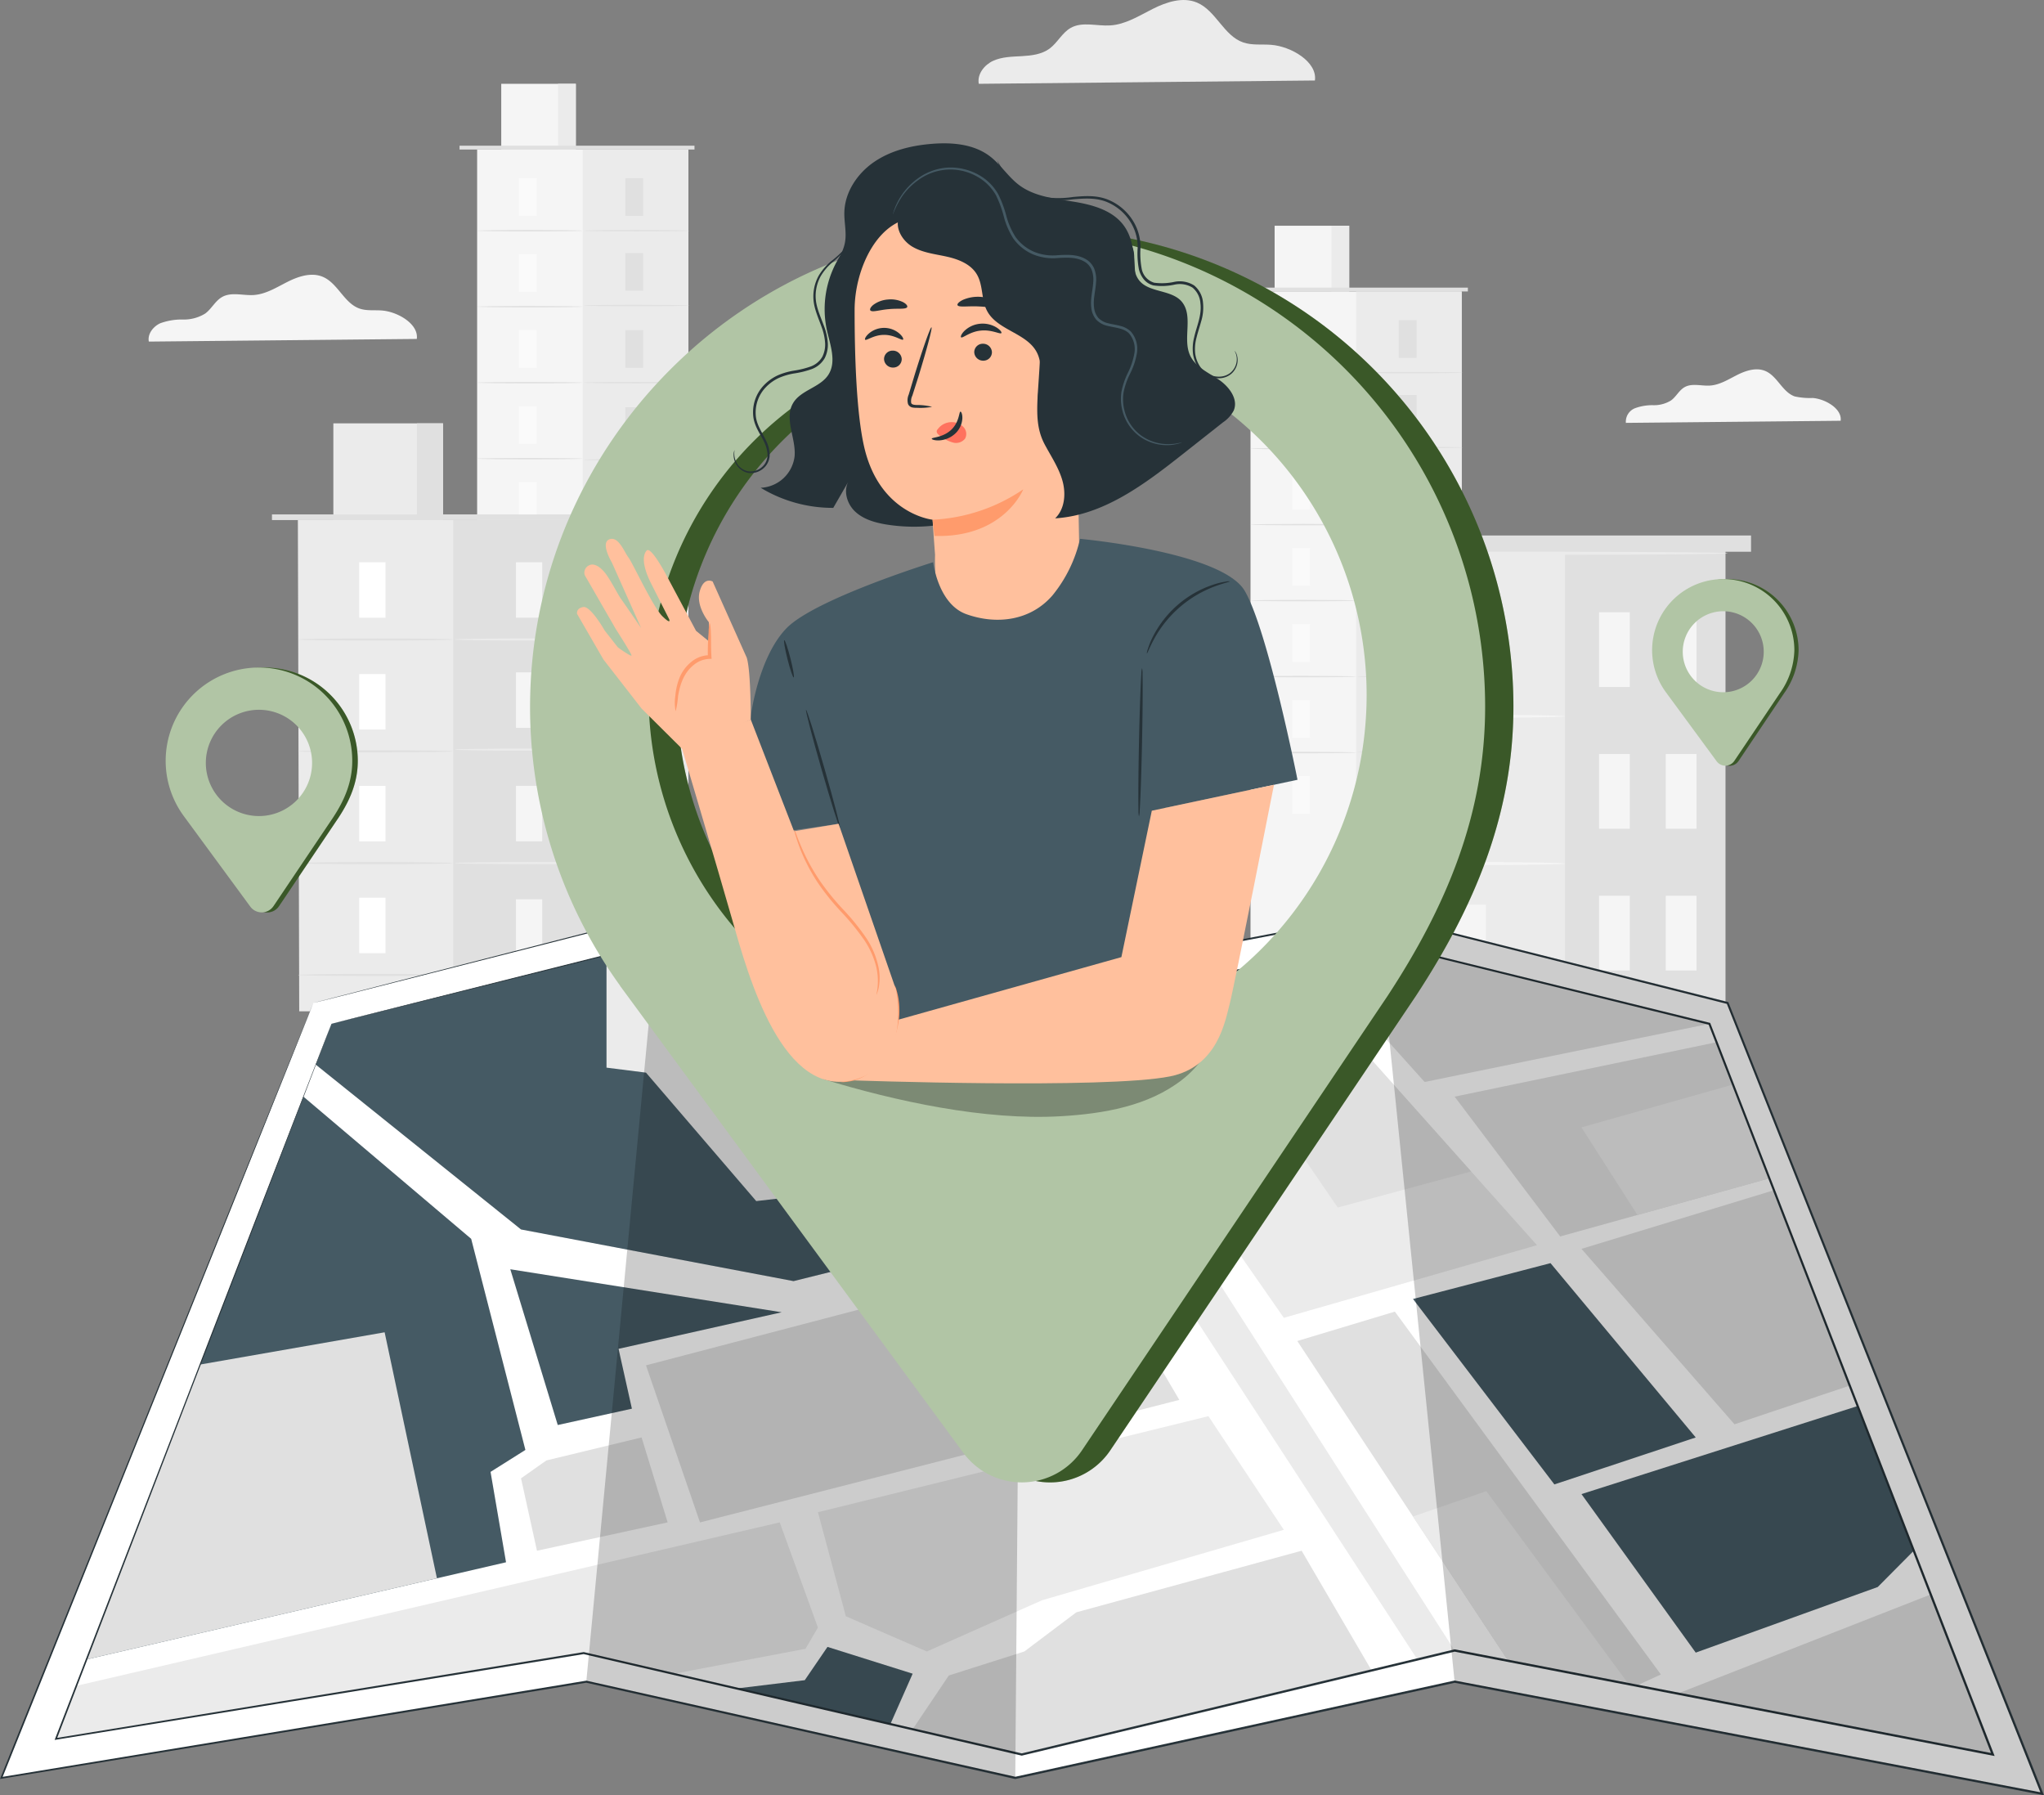 <svg id="Grupo_78448" data-name="Grupo 78448" xmlns="http://www.w3.org/2000/svg" xmlns:xlink="http://www.w3.org/1999/xlink" width="467.928" height="410.908" viewBox="0 0 467.928 410.908">
  <rect x="0" y="0" width="467.928" height="410.908" fill="#808080" stroke="none"/>
  <defs>
    <clipPath id="clip-path">
      <rect id="Rectángulo_5638" data-name="Rectángulo 5638" width="467.928" height="410.908" fill="none"/>
    </clipPath>
    <clipPath id="clip-path-3">
      <rect id="Rectángulo_5631" data-name="Rectángulo 5631" width="42.719" height="56.047" transform="translate(39.185 152.804)" fill="none"/>
    </clipPath>
    <clipPath id="clip-path-4">
      <rect id="Rectángulo_5632" data-name="Rectángulo 5632" width="32.556" height="42.713" transform="translate(379.182 132.571)" fill="none"/>
    </clipPath>
    <clipPath id="clip-path-5">
      <rect id="Rectángulo_5633" data-name="Rectángulo 5633" width="99.692" height="197.598" transform="translate(134.217 209.331)" fill="none"/>
    </clipPath>
    <clipPath id="clip-path-6">
      <rect id="Rectángulo_5634" data-name="Rectángulo 5634" width="152.364" height="201.235" transform="translate(315.15 209.331)" fill="none"/>
    </clipPath>
    <clipPath id="clip-path-7">
      <rect id="Rectángulo_5635" data-name="Rectángulo 5635" width="218.639" height="286.853" transform="translate(127.829 52.44)" fill="none"/>
    </clipPath>
    <clipPath id="clip-path-8">
      <rect id="Rectángulo_5636" data-name="Rectángulo 5636" width="91.513" height="34.569" transform="translate(188.407 221.058)" fill="none"/>
    </clipPath>
  </defs>
  <g id="Grupo_78447" data-name="Grupo 78447" clip-path="url(#clip-path)">
    <rect id="Rectángulo_5570" data-name="Rectángulo 5570" width="48.344" height="153.213" transform="translate(109.229 34.224)" fill="#f5f5f5"/>
    <rect id="Rectángulo_5571" data-name="Rectángulo 5571" width="24.172" height="152.791" transform="translate(133.401 34.224)" fill="#ebebeb"/>
    <rect id="Rectángulo_5572" data-name="Rectángulo 5572" width="17.071" height="15.042" transform="translate(114.75 19.182)" fill="#f5f5f5"/>
    <rect id="Rectángulo_5573" data-name="Rectángulo 5573" width="4.069" height="15.042" transform="translate(127.752 19.182)" fill="#ebebeb"/>
    <rect id="Rectángulo_5574" data-name="Rectángulo 5574" width="53.788" height="0.877" transform="translate(105.2 33.347)" fill="#e0e0e0"/>
    <rect id="Rectángulo_5575" data-name="Rectángulo 5575" width="4.092" height="8.628" transform="translate(118.772 40.785)" fill="#fafafa"/>
    <g id="Grupo_78446" data-name="Grupo 78446">
      <g id="Grupo_78445" data-name="Grupo 78445" clip-path="url(#clip-path)">
        <path id="Trazado_156567" data-name="Trazado 156567" d="M133.4,52.8c0,.091-5.412.165-12.085.165s-12.087-.074-12.087-.165,5.41-.165,12.087-.165,12.085.074,12.085.165" fill="#e0e0e0"/>
        <rect id="Rectángulo_5576" data-name="Rectángulo 5576" width="4.092" height="8.628" transform="translate(143.154 40.785)" fill="#e0e0e0"/>
        <path id="Trazado_156568" data-name="Trazado 156568" d="M157.783,52.8c0,.091-5.411.165-12.085.165s-12.087-.074-12.087-.165,5.41-.165,12.087-.165,12.085.074,12.085.165" fill="#e0e0e0"/>
        <rect id="Rectángulo_5577" data-name="Rectángulo 5577" width="4.092" height="8.629" transform="translate(143.154 57.915)" fill="#e0e0e0"/>
        <path id="Trazado_156569" data-name="Trazado 156569" d="M157.783,69.93c0,.091-5.411.165-12.085.165s-12.087-.074-12.087-.165,5.41-.165,12.087-.165,12.085.074,12.085.165" fill="#e0e0e0"/>
        <rect id="Rectángulo_5578" data-name="Rectángulo 5578" width="4.092" height="8.628" transform="translate(143.154 75.564)" fill="#e0e0e0"/>
        <path id="Trazado_156570" data-name="Trazado 156570" d="M157.783,87.578c0,.091-5.411.165-12.085.165s-12.087-.074-12.087-.165,5.41-.165,12.087-.165,12.085.074,12.085.165" fill="#e0e0e0"/>
        <rect id="Rectángulo_5579" data-name="Rectángulo 5579" width="4.092" height="8.628" transform="translate(143.154 93.212)" fill="#e0e0e0"/>
        <path id="Trazado_156571" data-name="Trazado 156571" d="M157.783,105.226c0,.091-5.411.165-12.085.165s-12.087-.074-12.087-.165,5.41-.165,12.087-.165,12.085.074,12.085.165" fill="#e0e0e0"/>
        <rect id="Rectángulo_5580" data-name="Rectángulo 5580" width="4.092" height="8.628" transform="translate(143.154 110.355)" fill="#e0e0e0"/>
        <path id="Trazado_156572" data-name="Trazado 156572" d="M157.783,122.369c0,.091-5.411.165-12.085.165s-12.087-.074-12.087-.165,5.41-.165,12.087-.165,12.085.074,12.085.165" fill="#e0e0e0"/>
        <rect id="Rectángulo_5581" data-name="Rectángulo 5581" width="4.092" height="8.628" transform="translate(143.154 127.567)" fill="#e0e0e0"/>
        <rect id="Rectángulo_5582" data-name="Rectángulo 5582" width="4.092" height="8.629" transform="translate(143.154 145.004)" fill="#e0e0e0"/>
        <path id="Trazado_156573" data-name="Trazado 156573" d="M157.783,139.582c0,.091-5.411.165-12.085.165s-12.087-.074-12.087-.165,5.41-.165,12.087-.165,12.085.074,12.085.165" fill="#e0e0e0"/>
        <rect id="Rectángulo_5583" data-name="Rectángulo 5583" width="4.092" height="8.628" transform="translate(118.772 58.177)" fill="#fafafa"/>
        <path id="Trazado_156574" data-name="Trazado 156574" d="M133.4,70.192c0,.091-5.412.165-12.085.165s-12.087-.074-12.087-.165,5.41-.165,12.087-.165,12.085.074,12.085.165" fill="#e0e0e0"/>
        <rect id="Rectángulo_5584" data-name="Rectángulo 5584" width="4.092" height="8.629" transform="translate(118.772 75.569)" fill="#fafafa"/>
        <path id="Trazado_156575" data-name="Trazado 156575" d="M133.4,87.584c0,.091-5.412.165-12.085.165s-12.087-.074-12.087-.165,5.41-.165,12.087-.165,12.085.074,12.085.165" fill="#e0e0e0"/>
        <rect id="Rectángulo_5585" data-name="Rectángulo 5585" width="4.092" height="8.629" transform="translate(118.772 92.961)" fill="#fafafa"/>
        <path id="Trazado_156576" data-name="Trazado 156576" d="M133.4,104.977c0,.091-5.412.165-12.085.165s-12.087-.074-12.087-.165,5.41-.165,12.087-.165,12.085.074,12.085.165" fill="#e0e0e0"/>
        <rect id="Rectángulo_5586" data-name="Rectángulo 5586" width="4.092" height="8.628" transform="translate(118.772 110.355)" fill="#fafafa"/>
        <path id="Trazado_156577" data-name="Trazado 156577" d="M133.4,122.369c0,.091-5.412.165-12.085.165s-12.087-.074-12.087-.165,5.41-.165,12.087-.165,12.085.074,12.085.165" fill="#e0e0e0"/>
        <rect id="Rectángulo_5587" data-name="Rectángulo 5587" width="4.092" height="8.629" transform="translate(118.772 127.747)" fill="#fafafa"/>
        <path id="Trazado_156578" data-name="Trazado 156578" d="M133.4,139.762c0,.091-5.412.165-12.085.165s-12.087-.074-12.087-.165,5.41-.165,12.087-.165,12.085.074,12.085.165" fill="#e0e0e0"/>
        <rect id="Rectángulo_5588" data-name="Rectángulo 5588" width="4.092" height="8.629" transform="translate(118.772 145.139)" fill="#fafafa"/>
        <rect id="Rectángulo_5589" data-name="Rectángulo 5589" width="48.344" height="153.213" transform="translate(286.276 66.71)" fill="#f5f5f5"/>
        <rect id="Rectángulo_5590" data-name="Rectángulo 5590" width="24.172" height="152.791" transform="translate(310.448 66.71)" fill="#ebebeb"/>
        <rect id="Rectángulo_5591" data-name="Rectángulo 5591" width="17.071" height="15.042" transform="translate(291.797 51.668)" fill="#f5f5f5"/>
        <rect id="Rectángulo_5592" data-name="Rectángulo 5592" width="4.069" height="15.042" transform="translate(304.799 51.668)" fill="#ebebeb"/>
        <path id="Trazado_156579" data-name="Trazado 156579" d="M282.248,66.71v-.877h53.788v.877" fill="#e0e0e0"/>
        <rect id="Rectángulo_5593" data-name="Rectángulo 5593" width="4.092" height="8.628" transform="translate(295.819 73.271)" fill="#fafafa"/>
        <path id="Trazado_156580" data-name="Trazado 156580" d="M310.448,85.285c0,.091-5.412.166-12.085.166s-12.087-.075-12.087-.166,5.41-.164,12.087-.164,12.085.074,12.085.164" fill="#e0e0e0"/>
        <rect id="Rectángulo_5594" data-name="Rectángulo 5594" width="4.092" height="8.628" transform="translate(320.202 73.271)" fill="#e0e0e0"/>
        <path id="Trazado_156581" data-name="Trazado 156581" d="M334.831,85.285c0,.091-5.411.166-12.085.166s-12.087-.075-12.087-.166,5.41-.164,12.087-.164,12.085.074,12.085.164" fill="#e0e0e0"/>
        <rect id="Rectángulo_5595" data-name="Rectángulo 5595" width="4.092" height="8.629" transform="translate(320.202 90.401)" fill="#e0e0e0"/>
        <path id="Trazado_156582" data-name="Trazado 156582" d="M334.831,102.417c0,.091-5.411.165-12.085.165s-12.087-.074-12.087-.165,5.41-.165,12.087-.165,12.085.074,12.085.165" fill="#e0e0e0"/>
        <rect id="Rectángulo_5596" data-name="Rectángulo 5596" width="4.092" height="8.628" transform="translate(320.202 108.05)" fill="#e0e0e0"/>
        <path id="Trazado_156583" data-name="Trazado 156583" d="M334.831,120.065c0,.091-5.411.165-12.085.165s-12.087-.074-12.087-.165,5.41-.165,12.087-.165,12.085.074,12.085.165" fill="#e0e0e0"/>
        <rect id="Rectángulo_5597" data-name="Rectángulo 5597" width="4.092" height="8.628" transform="translate(320.202 125.698)" fill="#e0e0e0"/>
        <path id="Trazado_156584" data-name="Trazado 156584" d="M334.831,137.712c0,.091-5.411.165-12.085.165s-12.087-.074-12.087-.165,5.41-.165,12.087-.165,12.085.074,12.085.165" fill="#e0e0e0"/>
        <rect id="Rectángulo_5598" data-name="Rectángulo 5598" width="4.092" height="8.628" transform="translate(320.202 142.841)" fill="#e0e0e0"/>
        <path id="Trazado_156585" data-name="Trazado 156585" d="M334.831,154.856c0,.091-5.411.165-12.085.165s-12.087-.074-12.087-.165,5.41-.165,12.087-.165,12.085.074,12.085.165" fill="#e0e0e0"/>
        <rect id="Rectángulo_5599" data-name="Rectángulo 5599" width="4.092" height="8.629" transform="translate(320.202 160.053)" fill="#e0e0e0"/>
        <rect id="Rectángulo_5600" data-name="Rectángulo 5600" width="4.092" height="8.629" transform="translate(320.202 177.491)" fill="#e0e0e0"/>
        <path id="Trazado_156586" data-name="Trazado 156586" d="M334.831,172.068c0,.091-5.411.165-12.085.165s-12.087-.074-12.087-.165,5.41-.165,12.087-.165,12.085.074,12.085.165" fill="#e0e0e0"/>
        <rect id="Rectángulo_5601" data-name="Rectángulo 5601" width="4.092" height="8.629" transform="translate(295.819 90.663)" fill="#fafafa"/>
        <path id="Trazado_156587" data-name="Trazado 156587" d="M310.448,102.678c0,.091-5.412.165-12.085.165s-12.087-.074-12.087-.165,5.41-.165,12.087-.165,12.085.074,12.085.165" fill="#e0e0e0"/>
        <rect id="Rectángulo_5602" data-name="Rectángulo 5602" width="4.092" height="8.629" transform="translate(295.819 108.055)" fill="#fafafa"/>
        <path id="Trazado_156588" data-name="Trazado 156588" d="M310.448,120.07c0,.091-5.412.166-12.085.166s-12.087-.075-12.087-.166,5.41-.164,12.087-.164,12.085.074,12.085.164" fill="#e0e0e0"/>
        <rect id="Rectángulo_5603" data-name="Rectángulo 5603" width="4.092" height="8.629" transform="translate(295.819 125.448)" fill="#fafafa"/>
        <path id="Trazado_156589" data-name="Trazado 156589" d="M310.448,137.463c0,.091-5.412.165-12.085.165s-12.087-.074-12.087-.165,5.41-.165,12.087-.165,12.085.074,12.085.165" fill="#e0e0e0"/>
        <rect id="Rectángulo_5604" data-name="Rectángulo 5604" width="4.092" height="8.628" transform="translate(295.819 142.841)" fill="#fafafa"/>
        <path id="Trazado_156590" data-name="Trazado 156590" d="M310.448,154.856c0,.091-5.412.165-12.085.165s-12.087-.074-12.087-.165,5.41-.165,12.087-.165,12.085.074,12.085.165" fill="#e0e0e0"/>
        <rect id="Rectángulo_5605" data-name="Rectángulo 5605" width="4.092" height="8.629" transform="translate(295.819 160.233)" fill="#fafafa"/>
        <path id="Trazado_156591" data-name="Trazado 156591" d="M310.448,172.248c0,.091-5.412.165-12.085.165s-12.087-.074-12.087-.165,5.41-.165,12.087-.165,12.085.074,12.085.165" fill="#e0e0e0"/>
        <rect id="Rectángulo_5606" data-name="Rectángulo 5606" width="4.092" height="8.629" transform="translate(295.819 177.625)" fill="#fafafa"/>
        <rect id="Rectángulo_5607" data-name="Rectángulo 5607" width="78.277" height="103.245" transform="translate(316.701 126.155)" fill="#ebebeb"/>
        <rect id="Rectángulo_5608" data-name="Rectángulo 5608" width="36.703" height="103.245" transform="translate(358.275 126.155)" fill="#e0e0e0"/>
        <rect id="Rectángulo_5609" data-name="Rectángulo 5609" width="7.038" height="17.1" transform="translate(333.114 140.133)" fill="#f5f5f5"/>
        <rect id="Rectángulo_5610" data-name="Rectángulo 5610" width="7.038" height="17.099" transform="translate(333.114 207.058)" fill="#f5f5f5"/>
        <path id="Trazado_156592" data-name="Trazado 156592" d="M358.275,163.944c0,.192-9.307.348-20.786.348s-20.788-.156-20.788-.348,9.305-.348,20.788-.348,20.786.156,20.786.348" fill="#f5f5f5"/>
        <rect id="Rectángulo_5611" data-name="Rectángulo 5611" width="7.038" height="17.1" transform="translate(333.114 173.849)" fill="#f5f5f5"/>
        <path id="Trazado_156593" data-name="Trazado 156593" d="M358.275,197.66c0,.192-9.307.348-20.786.348s-20.788-.156-20.788-.348,9.305-.348,20.788-.348,20.786.156,20.786.348" fill="#f5f5f5"/>
        <rect id="Rectángulo_5612" data-name="Rectángulo 5612" width="7.038" height="17.1" transform="translate(366.069 140.133)" fill="#f5f5f5"/>
        <rect id="Rectángulo_5613" data-name="Rectángulo 5613" width="7.038" height="17.1" transform="translate(381.339 140.133)" fill="#f5f5f5"/>
        <rect id="Rectángulo_5614" data-name="Rectángulo 5614" width="7.038" height="17.099" transform="translate(366.069 172.581)" fill="#f5f5f5"/>
        <rect id="Rectángulo_5615" data-name="Rectángulo 5615" width="7.038" height="17.099" transform="translate(381.339 172.581)" fill="#f5f5f5"/>
        <rect id="Rectángulo_5616" data-name="Rectángulo 5616" width="7.038" height="17.099" transform="translate(366.069 205.028)" fill="#f5f5f5"/>
        <rect id="Rectángulo_5617" data-name="Rectángulo 5617" width="7.038" height="17.099" transform="translate(381.339 205.028)" fill="#f5f5f5"/>
        <rect id="Rectángulo_5618" data-name="Rectángulo 5618" width="90.046" height="3.723" transform="translate(310.816 122.561)" fill="#e0e0e0"/>
        <path id="Trazado_156594" data-name="Trazado 156594" d="M395.525,126.635c0,.192-17.5.348-39.074.348s-39.076-.156-39.076-.348,17.492-.348,39.076-.348,39.074.156,39.074.348" fill="#ebebeb"/>
        <path id="Trazado_156595" data-name="Trazado 156595" d="M139.639,231.463H68.5l-.31-112.431h71.139Z" fill="#ebebeb"/>
        <rect id="Rectángulo_5619" data-name="Rectángulo 5619" width="35.57" height="112.431" transform="translate(103.759 119.032)" fill="#e0e0e0"/>
        <rect id="Rectángulo_5620" data-name="Rectángulo 5620" width="25.121" height="22.134" transform="translate(76.313 96.898)" fill="#ebebeb"/>
        <rect id="Rectángulo_5621" data-name="Rectángulo 5621" width="5.987" height="22.134" transform="translate(95.447 96.898)" fill="#e0e0e0"/>
        <rect id="Rectángulo_5622" data-name="Rectángulo 5622" width="79.15" height="1.291" transform="translate(62.261 117.741)" fill="#e0e0e0"/>
        <rect id="Rectángulo_5623" data-name="Rectángulo 5623" width="6.022" height="12.697" transform="translate(82.231 128.686)" fill="#fff"/>
        <path id="Trazado_156596" data-name="Trazado 156596" d="M103.759,146.366c0,.134-7.963.242-17.784.242s-17.785-.108-17.785-.242,7.961-.242,17.785-.242,17.784.108,17.784.242" fill="#e0e0e0"/>
        <rect id="Rectángulo_5624" data-name="Rectángulo 5624" width="6.022" height="12.697" transform="translate(118.111 128.686)" fill="#f5f5f5"/>
        <path id="Trazado_156597" data-name="Trazado 156597" d="M139.638,146.366c0,.134-7.963.242-17.784.242s-17.785-.108-17.785-.242,7.961-.242,17.785-.242,17.784.108,17.784.242" fill="#ebebeb"/>
        <rect id="Rectángulo_5625" data-name="Rectángulo 5625" width="6.022" height="12.697" transform="translate(118.111 153.894)" fill="#f5f5f5"/>
        <path id="Trazado_156598" data-name="Trazado 156598" d="M139.638,171.575c0,.134-7.963.243-17.784.243s-17.785-.109-17.785-.243,7.961-.242,17.785-.242,17.784.108,17.784.242" fill="#ebebeb"/>
        <rect id="Rectángulo_5626" data-name="Rectángulo 5626" width="6.022" height="12.697" transform="translate(118.111 179.864)" fill="#f5f5f5"/>
        <path id="Trazado_156599" data-name="Trazado 156599" d="M139.638,197.544c0,.134-7.963.243-17.784.243s-17.785-.109-17.785-.243,7.961-.242,17.785-.242,17.784.108,17.784.242" fill="#ebebeb"/>
        <rect id="Rectángulo_5627" data-name="Rectángulo 5627" width="6.022" height="12.697" transform="translate(118.111 205.833)" fill="#f5f5f5"/>
        <path id="Trazado_156600" data-name="Trazado 156600" d="M139.638,223.513c0,.134-7.963.244-17.784.244s-17.785-.11-17.785-.244,7.961-.242,17.785-.242,17.784.109,17.784.242" fill="#ebebeb"/>
        <rect id="Rectángulo_5628" data-name="Rectángulo 5628" width="6.022" height="12.697" transform="translate(82.231 154.279)" fill="#fff"/>
        <path id="Trazado_156601" data-name="Trazado 156601" d="M103.759,171.959c0,.134-7.963.243-17.784.243s-17.785-.109-17.785-.243,7.961-.242,17.785-.242,17.784.108,17.784.242" fill="#e0e0e0"/>
        <rect id="Rectángulo_5629" data-name="Rectángulo 5629" width="6.022" height="12.697" transform="translate(82.231 179.873)" fill="#fff"/>
        <path id="Trazado_156602" data-name="Trazado 156602" d="M103.759,197.553c0,.134-7.963.242-17.784.242s-17.785-.108-17.785-.242,7.961-.242,17.785-.242,17.784.108,17.784.242" fill="#e0e0e0"/>
        <rect id="Rectángulo_5630" data-name="Rectángulo 5630" width="6.022" height="12.697" transform="translate(82.231 205.466)" fill="#fff"/>
        <path id="Trazado_156603" data-name="Trazado 156603" d="M103.759,223.147c0,.134-7.963.242-17.784.242s-17.785-.108-17.785-.242,7.961-.242,17.785-.242,17.784.108,17.784.242" fill="#e0e0e0"/>
        <path id="Trazado_156604" data-name="Trazado 156604" d="M421.372,96.305c.376-2.732-3.481-4.981-6.379-5.214a16.45,16.45,0,0,1-4.126-.357c-2.837-.988-3.97-4.653-6.738-5.821-2.069-.871-4.452-.1-6.458.914s-3.988,2.281-6.23,2.424c-1.949.125-4.066-.6-5.772.354-1.271.71-1.937,2.175-3.108,3.038a7.4,7.4,0,0,1-4.063,1.1,11.457,11.457,0,0,0-4.189.685,3.311,3.311,0,0,0-2.1,3.36Z" fill="#f5f5f5"/>
        <path id="Trazado_156605" data-name="Trazado 156605" d="M301.021,18.423c.588-4.277-5.449-7.8-9.985-8.162-2.162-.174-4.41.157-6.459-.558-4.44-1.547-6.214-7.284-10.547-9.111-3.238-1.366-6.967-.15-10.108,1.43s-6.242,3.57-9.75,3.794c-3.052.2-6.367-.936-9.035.555-1.991,1.11-3.032,3.4-4.866,4.755-1.794,1.323-4.134,1.6-6.36,1.725s-4.53.143-6.557,1.071-3.7,3.071-3.283,5.26Z" fill="#ebebeb"/>
        <path id="Trazado_156606" data-name="Trazado 156606" d="M95.414,77.576c.469-3.41-4.343-6.215-7.96-6.507-1.724-.139-3.515.125-5.149-.445-3.54-1.233-4.954-5.806-8.408-7.263-2.582-1.089-5.555-.12-8.058,1.14s-4.978,2.846-7.774,3.025c-2.433.155-5.075-.747-7.2.442-1.586.885-2.417,2.713-3.879,3.791a9.255,9.255,0,0,1-5.07,1.375,14.27,14.27,0,0,0-5.228.854c-1.616.74-2.952,2.448-2.617,4.193Z" fill="#f5f5f5"/>
        <path id="Trazado_156607" data-name="Trazado 156607" d="M60.043,152.788a21.354,21.354,0,0,0-16.83,33.821l-.005,0,.208.283.029.04,15.124,20.571a3.247,3.247,0,0,0,5.31-.111l13.67-20.323c2.587-3.945,4.361-8.069,4.361-12.93a21.359,21.359,0,0,0-21.867-21.353m.508,36.886a16.058,16.058,0,1,1,16.058-16.058,16.057,16.057,0,0,1-16.058,16.058" fill="#537e39"/>
        <g id="Grupo_78429" data-name="Grupo 78429" opacity="0.3">
          <g id="Grupo_78428" data-name="Grupo 78428">
            <g id="Grupo_78427" data-name="Grupo 78427" clip-path="url(#clip-path-3)">
              <path id="Trazado_156608" data-name="Trazado 156608" d="M60.036,152.811a21.354,21.354,0,0,0-16.83,33.821l-.005,0,.208.283.029.04,15.124,20.571a3.247,3.247,0,0,0,5.31-.111l13.67-20.323c2.587-3.945,4.361-8.069,4.361-12.93a21.359,21.359,0,0,0-21.867-21.353m.508,36.886A16.059,16.059,0,1,1,76.6,173.639,16.057,16.057,0,0,1,60.544,189.7"/>
            </g>
          </g>
        </g>
        <path id="Trazado_156609" data-name="Trazado 156609" d="M58.777,152.788a21.354,21.354,0,0,0-16.83,33.821l0,0,.208.283.029.04L57.3,207.505a3.247,3.247,0,0,0,5.31-.111l13.67-20.323c2.587-3.945,4.361-8.069,4.361-12.93a21.359,21.359,0,0,0-21.867-21.353m.508,33.991a12.162,12.162,0,1,1,12.162-12.162,12.162,12.162,0,0,1-12.162,12.162" fill="#b1c5a5"/>
        <path id="Trazado_156610" data-name="Trazado 156610" d="M395.073,132.542a16.274,16.274,0,0,0-12.826,25.775h0l.158.216.023.031,11.526,15.677a2.473,2.473,0,0,0,4.046-.085l10.418-15.488a17.624,17.624,0,0,0,3.324-9.853,16.278,16.278,0,0,0-16.665-16.274m.387,28.111A12.238,12.238,0,1,1,407.7,148.415a12.238,12.238,0,0,1-12.238,12.238" fill="#537e39"/>
        <g id="Grupo_78432" data-name="Grupo 78432" opacity="0.3">
          <g id="Grupo_78431" data-name="Grupo 78431">
            <g id="Grupo_78430" data-name="Grupo 78430" clip-path="url(#clip-path-4)">
              <path id="Trazado_156611" data-name="Trazado 156611" d="M395.073,132.576a16.274,16.274,0,0,0-12.826,25.775h0l.158.216.023.031,11.526,15.677a2.473,2.473,0,0,0,4.046-.085L408.414,158.7a17.624,17.624,0,0,0,3.324-9.853,16.278,16.278,0,0,0-16.665-16.274m.387,28.111A12.238,12.238,0,1,1,407.7,148.449a12.238,12.238,0,0,1-12.238,12.238"/>
            </g>
          </g>
        </g>
        <path id="Trazado_156612" data-name="Trazado 156612" d="M394.108,132.542a16.274,16.274,0,0,0-12.826,25.775l0,0,.158.215.023.031,11.526,15.677a2.474,2.474,0,0,0,4.046-.084l10.418-15.488a17.63,17.63,0,0,0,3.324-9.854,16.279,16.279,0,0,0-16.665-16.274m.387,25.9a9.269,9.269,0,1,1,9.268-9.268,9.268,9.268,0,0,1-9.268,9.268" fill="#b1c5a5"/>
        <path id="Trazado_156613" data-name="Trazado 156613" d="M71.724,229.567.3,406.928l133.914-22.021,98.2,22.021,100.585-22.021,134.509,25.659-72.016-181-80.349-20.236-81.241,15.475-83.026-15.475Z" fill="#fff"/>
        <path id="Trazado_156614" data-name="Trazado 156614" d="M71.724,229.567s.437-.123,1.312-.352l3.909-1.016,15.319-3.95L150.849,209.2l.028-.007.029,0,83.035,15.427h-.066l81.235-15.505.046-.009.045.011,80.354,20.215.115.029.044.111,72.04,180.989.174.438-.463-.089-69.193-13.2-65.316-12.461h.1L232.474,407.172l-.054.012-.054-.012-98.2-22.039.089,0L.334,407.116,0,407.171l.127-.314C22.217,352.1,40.1,307.763,52.472,277.109c6.189-15.31,10.995-27.2,14.257-35.27l3.716-9.164c.84-2.062,1.279-3.108,1.279-3.108s-.415,1.074-1.242,3.15-2.063,5.16-3.678,9.2c-3.243,8.082-8.021,19.994-14.174,35.33L.48,407l-.207-.259,133.906-22.062.045-.008.044.01,98.207,22h-.108l100.582-22.03.052-.011.052.01,65.316,12.458,69.193,13.2-.289.35c-25.68-64.568-50-125.71-71.992-181.008l.16.14L315.1,209.536l.091,0-81.247,15.443-.033.006-.034-.006L150.858,209.46l.056,0L92.341,224.363,76.99,228.254l-3.931.988c-.882.22-1.335.325-1.335.325" fill="#263238"/>
        <path id="Trazado_156615" data-name="Trazado 156615" d="M75.89,234.329,12.8,398l120.82-19.64,100.286,23.211L333,377.766l123.2,23.806L391.331,234.329l-74.991-18.45-82.432,15.474-84.217-15.474Z" fill="#fff"/>
        <path id="Trazado_156616" data-name="Trazado 156616" d="M19.812,379.815l96.033-22.241L112.3,336.886l7.98-5.025-12.413-48.316L69.463,251Z" fill="#455a64"/>
        <path id="Trazado_156617" data-name="Trazado 156617" d="M12.8,398l4.682-12.147L178.5,348.444l8.746,24.071-2.836,4.86-30.243,5.741-20.546-4.756Z" fill="#ebebeb"/>
        <path id="Trazado_156618" data-name="Trazado 156618" d="M187.247,346.115l6.388,23.815,18.541,8.061,26.387-11.724,55.345-16.122-17.271-26.013Z" fill="#ebebeb"/>
        <path id="Trazado_156619" data-name="Trazado 156619" d="M122.928,354.935l29.919-6.491L146.878,329l-21.8,5.267-5.8,4.094Z" fill="#e0e0e0"/>
        <path id="Trazado_156620" data-name="Trazado 156620" d="M116.821,290.51l10.864,35.647,16.975-3.735-3.056-13.7,37.344-8.37Z" fill="#455a64"/>
        <path id="Trazado_156621" data-name="Trazado 156621" d="M72.288,243.673,119.28,281.4l62.384,11.827,66.541-16.542L217.831,228.4l-68.14-12.52-73.8,18.45Z" fill="#ebebeb"/>
        <path id="Trazado_156622" data-name="Trazado 156622" d="M226.917,230.068l97.556,149.747,8.532-2.05-94.42-147.29-4.676.878Z" fill="#ebebeb"/>
        <path id="Trazado_156623" data-name="Trazado 156623" d="M147.885,312.5l12.362,35.949L269.98,320.409l-20.308-34.573Z" fill="#e0e0e0"/>
        <path id="Trazado_156624" data-name="Trazado 156624" d="M208.932,395.791,210,394.2l7.208-10.714,17.3-5.5,11.894-8.961,51.576-14.094,16.016,27.4-80.081,19.239" fill="#e0e0e0"/>
        <path id="Trazado_156625" data-name="Trazado 156625" d="M300.287,218.892l25.849,28.751,65.195-13.314-74.991-18.45Z" fill="#e0e0e0"/>
        <path id="Trazado_156626" data-name="Trazado 156626" d="M405.053,269.7l-47.884,13.3-24.164-32,59.962-12.459Z" fill="#e0e0e0"/>
        <path id="Trazado_156627" data-name="Trazado 156627" d="M243.705,229.514l50.2,72.112L351.849,285l-57.941-64.91Z" fill="#ebebeb"/>
        <path id="Trazado_156628" data-name="Trazado 156628" d="M384.063,387.632,442,364.938l14.21,36.634Z" fill="#e0e0e0"/>
        <path id="Trazado_156629" data-name="Trazado 156629" d="M323.476,297.313l31.477-8.205,33.249,39.9-32.363,10.747Z" fill="#455a64"/>
        <path id="Trazado_156630" data-name="Trazado 156630" d="M362.046,285.836l35.023,40.157,26.385-8.853-17.347-44.722Z" fill="#e0e0e0"/>
        <path id="Trazado_156631" data-name="Trazado 156631" d="M388.2,378.253l-26.156-36.284,63.221-20.155,12.847,33.12-8.239,8.3Z" fill="#455a64"/>
        <path id="Trazado_156632" data-name="Trazado 156632" d="M296.986,306.93l48.06,72.885,29.594,6,5.583-2.556-60.9-83.058Z" fill="#e0e0e0"/>
        <path id="Trazado_156633" data-name="Trazado 156633" d="M100.025,361.237l-11.973-56.3-42.223,7.377-26.016,67.5Z" fill="#e0e0e0"/>
        <path id="Trazado_156634" data-name="Trazado 156634" d="M138.846,218.59v25.774l9.039,1.142,25.239,29.4,21.7-2.492,10.328,14.97-23.484,5.838L119.28,281.4,72.288,243.674l3.6-9.345Z" fill="#455a64"/>
        <path id="Trazado_156635" data-name="Trazado 156635" d="M270.8,224.646l35.45,51.732,30.535-8.25-42.882-48.039Z" fill="#e0e0e0"/>
        <path id="Trazado_156636" data-name="Trazado 156636" d="M374.87,278.088l-12.824-20.052,34.679-9.8,8.328,21.469Z" fill="#ebebeb"/>
        <path id="Trazado_156637" data-name="Trazado 156637" d="M323.476,347.1l16.786-5.8,32.558,44.14-27.774-5.627Z" fill="#ebebeb"/>
        <path id="Trazado_156638" data-name="Trazado 156638" d="M168.621,386.461l15.613-1.9,5.2-7.616,19.5,6.13-5.1,11.536Z" fill="#455a64"/>
        <path id="Trazado_156639" data-name="Trazado 156639" d="M75.89,234.329s1.644-.432,4.865-1.249l14.28-3.6,54.625-13.724.027-.007.028.005,84.226,15.423h-.066L316.3,215.668l.046-.009.045.012,75,18.43.119.029.044.114,64.9,167.235.17.436-.46-.089-61.813-11.942L332.955,378.02l.11,0-99.1,23.8-.057.013-.057-.013L133.57,378.584l.088,0-120.826,19.6-.324.053.118-.306c19.528-50.556,35.333-91.473,46.257-119.756,5.467-14.124,9.713-25.092,12.593-32.534l3.283-8.45c.742-1.9,1.131-2.865,1.131-2.865s-.365.991-1.094,2.906l-3.246,8.488c-2.861,7.455-7.079,18.443-12.51,32.593L12.977,398.069l-.2-.253,120.813-19.682.044-.007.044.01L233.964,401.33h-.114l99.094-23.816L333,377.5l.056.01,61.388,11.861,61.812,11.946-.29.348c-23.089-59.545-45.006-116.068-64.852-167.252l.163.143-74.987-18.47.091,0-82.437,15.442-.034.006-.033-.006-84.207-15.526h.055l-54.61,13.584L80.8,233.134c-3.235.8-4.91,1.195-4.91,1.195" fill="#263238"/>
        <g id="Grupo_78435" data-name="Grupo 78435" opacity="0.2">
          <g id="Grupo_78434" data-name="Grupo 78434">
            <g id="Grupo_78433" data-name="Grupo 78433" clip-path="url(#clip-path-5)">
              <path id="Trazado_156640" data-name="Trazado 156640" d="M232.421,406.929l1.488-182.123-83.027-15.474L134.218,384.908Z"/>
            </g>
          </g>
        </g>
        <g id="Grupo_78438" data-name="Grupo 78438" opacity="0.2">
          <g id="Grupo_78437" data-name="Grupo 78437">
            <g id="Grupo_78436" data-name="Grupo 78436" clip-path="url(#clip-path-6)">
              <path id="Trazado_156641" data-name="Trazado 156641" d="M315.15,209.331,333,384.907l134.509,25.658-72.016-181Z"/>
            </g>
          </g>
        </g>
        <path id="Trazado_156642" data-name="Trazado 156642" d="M234.55,52.471C176.541,53.816,129.241,101.094,127.86,159.1a108.826,108.826,0,0,0,20.551,66.468l-.028.009,1.065,1.449c.051.068.1.137.15.2L227,332.518a16.618,16.618,0,0,0,27.178-.568l69.965-104.015c13.239-20.192,22.321-41.3,22.321-66.175A109.32,109.32,0,0,0,234.55,52.471m2.6,188.787a82.188,82.188,0,1,1,82.188-82.188,82.188,82.188,0,0,1-82.188,82.188" fill="#537e39"/>
        <g id="Grupo_78441" data-name="Grupo 78441" opacity="0.3">
          <g id="Grupo_78440" data-name="Grupo 78440">
            <g id="Grupo_78439" data-name="Grupo 78439" clip-path="url(#clip-path-7)">
              <path id="Trazado_156643" data-name="Trazado 156643" d="M234.55,52.471C176.541,53.816,129.241,101.094,127.86,159.1a108.826,108.826,0,0,0,20.551,66.468l-.028.009,1.065,1.449c.051.068.1.137.15.2L227,332.518a16.618,16.618,0,0,0,27.178-.568l69.965-104.015c13.239-20.192,22.321-41.3,22.321-66.175A109.32,109.32,0,0,0,234.55,52.471m2.6,188.787a82.188,82.188,0,1,1,82.188-82.188,82.188,82.188,0,0,1-82.188,82.188"/>
            </g>
          </g>
        </g>
        <path id="Trazado_156644" data-name="Trazado 156644" d="M228.071,52.471c-58.009,1.345-105.309,48.623-106.69,106.632a108.826,108.826,0,0,0,20.551,66.468l-.028.009,1.065,1.449.15.2,77.406,105.284a16.618,16.618,0,0,0,27.178-.568l69.965-104.015c13.239-20.192,22.321-41.3,22.321-66.175A109.32,109.32,0,0,0,228.071,52.471m2.6,188.787a82.188,82.188,0,1,1,82.188-82.188,82.188,82.188,0,0,1-82.188,82.188" fill="#b1c5a5"/>
        <g id="Grupo_78444" data-name="Grupo 78444" opacity="0.3">
          <g id="Grupo_78443" data-name="Grupo 78443">
            <g id="Grupo_78442" data-name="Grupo 78442" clip-path="url(#clip-path-8)">
              <path id="Trazado_156645" data-name="Trazado 156645" d="M277.951,221.058c-1.316,1.489-88.228,24.437-89.543,25.926,16.668,5.083,37.03,9.508,54.426,8.5,9.809-.569,20.038-2.317,27.793-8.351s12.044-17.456,7.324-26.074"/>
            </g>
          </g>
        </g>
        <path id="Trazado_156646" data-name="Trazado 156646" d="M194.954,55.2a22.718,22.718,0,0,0-5.684,20.237c.762,3.461,2.286,7.32.384,10.31-1.882,2.96-6.318,3.5-8.1,6.528-2.093,3.56.7,8.03.353,12.145a8.177,8.177,0,0,1-7.768,7.223,31.91,31.91,0,0,0,16.619,4.6L194.355,110c-1.385,2.2-.5,5.281,1.388,7.068s4.529,2.536,7.1,2.971A40.486,40.486,0,0,0,237.177,109.4" fill="#263238"/>
        <path id="Trazado_156647" data-name="Trazado 156647" d="M265.076,76.9c-1.252-2.56-3.072-4.84-4.049-7.517-2.1-5.755-.145-12.837-3.771-17.774-2.581-3.513-7.206-4.762-11.51-5.455S236.862,45,233.36,42.4c-2.568-1.9-4.28-4.784-6.842-6.7-3.651-2.727-8.533-3.14-13.076-2.785-4.665.364-9.385,1.479-13.259,4.1s-6.791,6.942-6.891,11.62c-.049,2.281.552,4.58.15,6.826-.442,2.469-2.039,4.566-2.873,6.932a12,12,0,0,0,4.968,13.829l37.5,36.565c7.024,1.585,22.759-3.728,27.224-9.377s7.976-20.055,4.812-26.523" fill="#263238"/>
        <path id="Trazado_156648" data-name="Trazado 156648" d="M195.646,70.9c0-9.5,5.544-21.493,15.03-21.086l29.894,5.595a5.556,5.556,0,0,1,5.314,5.314l1.295,71.16.206.031s-5.4,20.446-25.247,15.594c-3.934-.963-5.968-5.066-7.014-9.355l-.2.038c-.041-.514-.079-.993-.117-1.485a46.542,46.542,0,0,1-.748-9.734c-.426-5.725-.572-8.075-.572-8.021,0,0-12.21-1.25-15.7-16.859-1.736-7.762-2.147-20.642-2.143-31.192" fill="#ffc09d"/>
        <path id="Trazado_156649" data-name="Trazado 156649" d="M223.033,80.632a2.027,2.027,0,0,0,2.077,1.919,1.94,1.94,0,0,0,1.971-1.955,2.028,2.028,0,0,0-2.076-1.919,1.941,1.941,0,0,0-1.972,1.955" fill="#263238"/>
        <path id="Trazado_156650" data-name="Trazado 156650" d="M202.382,82.209a2.026,2.026,0,0,0,2.077,1.918,1.938,1.938,0,0,0,1.971-1.954,2.028,2.028,0,0,0-2.076-1.919,1.939,1.939,0,0,0-1.972,1.955" fill="#263238"/>
        <path id="Trazado_156651" data-name="Trazado 156651" d="M198.046,77.736c.268.336,1.965-1.1,4.343-1.089,2.375-.027,4.1,1.4,4.36,1.063.129-.15-.141-.756-.89-1.4a5.368,5.368,0,0,0-6.946.02c-.742.651-1,1.258-.867,1.408" fill="#263238"/>
        <path id="Trazado_156652" data-name="Trazado 156652" d="M220.019,77.2c.322.3,1.968-1.287,4.488-1.531,2.516-.284,4.5.922,4.739.564.121-.16-.227-.722-1.1-1.27a6.131,6.131,0,0,0-3.832-.858,5.979,5.979,0,0,0-3.533,1.628c-.714.715-.923,1.334-.767,1.467" fill="#263238"/>
        <path id="Trazado_156653" data-name="Trazado 156653" d="M213.38,93.112a14.468,14.468,0,0,0-3.574-.416c-.559-.023-1.092-.1-1.209-.473a2.834,2.834,0,0,1,.267-1.671q.658-2.065,1.379-4.333c1.9-6.166,3.246-11.223,3-11.3s-2,4.863-3.9,11.029q-.684,2.28-1.307,4.355a3.217,3.217,0,0,0-.152,2.2,1.4,1.4,0,0,0,.965.756,3.831,3.831,0,0,0,.952.072,14.213,14.213,0,0,0,3.582-.22" fill="#263238"/>
        <path id="Trazado_156654" data-name="Trazado 156654" d="M213.49,118.953A40.187,40.187,0,0,0,234.252,112s-4.444,11.151-20.316,10.664Z" fill="#ff9b6c"/>
        <path id="Trazado_156655" data-name="Trazado 156655" d="M214.629,98.3a3.931,3.931,0,0,1,3.424-1.676,3.582,3.582,0,0,1,2.554,1.171,2.271,2.271,0,0,1,.335,2.582,2.633,2.633,0,0,1-2.807.9,8.253,8.253,0,0,1-2.885-1.485,2.394,2.394,0,0,1-.661-.605.728.728,0,0,1-.048-.81" fill="#ff725e"/>
        <path id="Trazado_156656" data-name="Trazado 156656" d="M219.878,94.216c-.355,0-.212,2.363-2.128,4.166s-4.447,1.7-4.445,2.032c-.023.151.59.424,1.654.386a5.884,5.884,0,0,0,3.718-1.562,5.126,5.126,0,0,0,1.633-3.484c.029-.993-.271-1.562-.432-1.538" fill="#263238"/>
        <path id="Trazado_156657" data-name="Trazado 156657" d="M219.2,69.836c.251.578,2.406.162,4.978.31,2.575.1,4.68.714,4.986.162.135-.263-.258-.8-1.127-1.318a8.67,8.67,0,0,0-7.591-.36c-.913.437-1.356.931-1.246,1.206" fill="#263238"/>
        <path id="Trazado_156658" data-name="Trazado 156658" d="M199.267,71.067c.468.467,2.149-.153,4.208-.307,2.053-.216,3.825.094,4.194-.448.16-.262-.146-.739-.937-1.16a6.469,6.469,0,0,0-3.474-.6,6.387,6.387,0,0,0-3.3,1.2c-.7.553-.9,1.077-.7,1.306" fill="#263238"/>
        <path id="Trazado_156659" data-name="Trazado 156659" d="M247.2,56.769c-1.751-2.015-4.5-2.793-7.1-3.4a145.164,145.164,0,0,0-34.246-3.787c-1.083,2.518.662,5.494,3.023,6.885s5.184,1.676,7.86,2.271,5.487,1.694,6.885,4.051c1.487,2.507.989,5.793,2.348,8.371,2.338,4.437,9.07,5.03,11.383,9.479,1.749,3.366.227,7.423.235,11.216a13.553,13.553,0,0,0,15.323,13.432q-1.658-20.274-3.316-40.548c-.23-2.815-.544-5.839-2.4-7.971" fill="#263238"/>
        <path id="Trazado_156660" data-name="Trazado 156660" d="M278.957,86.855c-2.383-1.6-5.268-2.87-6.493-5.467-1.784-3.783.741-8.876-1.809-12.191-2.326-3.023-7.8-2.087-10-5.2-1.722-2.431-.492-4.968-1.329-7.2s-4.387-3.79-6.691-3.187l-14.591,29.1c-.453,9.14-1.5,14.119,1.142,19.059,1.448,2.709,3.206,5.3,4.039,8.26s.542,6.481-1.673,8.61c11.067-.676,20.524-7.844,29.229-14.713l9.213-7.27a7.4,7.4,0,0,0,2.435-2.683c1.129-2.64-1.086-5.523-3.469-7.124" fill="#263238"/>
        <path id="Trazado_156661" data-name="Trazado 156661" d="M270.676,101.21a5.251,5.251,0,0,1-1.138.388,10.065,10.065,0,0,1-3.444.237,10.663,10.663,0,0,1-5.116-1.894,10.491,10.491,0,0,1-4.028-5.961,10.822,10.822,0,0,1-.23-4.249,17.287,17.287,0,0,1,1.463-4.353,16.3,16.3,0,0,0,1.506-4.516,5.5,5.5,0,0,0-1.237-4.56c-1.183-1.195-3.079-1.262-4.892-1.713a5.063,5.063,0,0,1-2.577-1.4,4.949,4.949,0,0,1-1.155-2.765c-.258-2.008.339-3.96.446-5.877a6.286,6.286,0,0,0-.375-2.8,3.939,3.939,0,0,0-1.891-2c-1.739-.907-3.781-.8-5.746-.7a11.984,11.984,0,0,1-5.875-.87,10.721,10.721,0,0,1-4.448-3.645,17.675,17.675,0,0,1-2.161-5.047,24.729,24.729,0,0,0-1.763-4.771,11.052,11.052,0,0,0-3.119-3.52,12.412,12.412,0,0,0-14.637-.005,15.116,15.116,0,0,0-3.767,3.8,19.963,19.963,0,0,0-2.083,4.1,1.06,1.06,0,0,1,.064-.3c.06-.192.124-.488.267-.856a14.519,14.519,0,0,1,1.544-3.085,15.043,15.043,0,0,1,3.766-3.956,12.963,12.963,0,0,1,6.764-2.525,13.18,13.18,0,0,1,8.4,2.39,11.57,11.57,0,0,1,3.3,3.681,25.166,25.166,0,0,1,1.834,4.87,17.217,17.217,0,0,0,2.1,4.869,10.129,10.129,0,0,0,4.2,3.419,11.368,11.368,0,0,0,5.592.806c1.945-.1,4.126-.235,6.072.773a4.6,4.6,0,0,1,2.186,2.32,6.891,6.891,0,0,1,.421,3.084c-.125,2.032-.7,3.921-.459,5.767a4.332,4.332,0,0,0,.991,2.421,4.448,4.448,0,0,0,2.271,1.225c.866.231,1.778.344,2.676.586a5.257,5.257,0,0,1,2.478,1.3,6.048,6.048,0,0,1,1.381,5.049,16.693,16.693,0,0,1-1.58,4.665,16.934,16.934,0,0,0-1.46,4.213,10.4,10.4,0,0,0,.181,4.061,10.152,10.152,0,0,0,3.8,5.78,10.555,10.555,0,0,0,4.933,1.937,11.941,11.941,0,0,0,4.554-.376" fill="#455a64"/>
        <path id="Trazado_156662" data-name="Trazado 156662" d="M282.635,80.3a2.323,2.323,0,0,1,.486.845,3.963,3.963,0,0,1-.089,2.78,4.208,4.208,0,0,1-1.2,1.669,4.4,4.4,0,0,1-2.251.951,5.52,5.52,0,0,1-5.222-2.373,7.39,7.39,0,0,1-1.248-3.228,10.3,10.3,0,0,1,.263-3.726c.537-2.491,1.79-5.02,1.436-7.794a5.108,5.108,0,0,0-1.8-3.585,5.582,5.582,0,0,0-4.154-.686,13.538,13.538,0,0,1-4.809.173,4.16,4.16,0,0,1-2.179-1.368,5.934,5.934,0,0,1-1.139-2.3,19.56,19.56,0,0,1-.287-4.924,10.808,10.808,0,0,0-.885-4.475,11.5,11.5,0,0,0-6.033-5.972c-2.573-1.1-5.34-.868-7.835-.67a22.621,22.621,0,0,1-7.083-.121,14.854,14.854,0,0,1-8.509-5.473,10.47,10.47,0,0,1-1.79-3.291,20.242,20.242,0,0,0,1.988,3.137,14.72,14.72,0,0,0,3.18,2.933,14.376,14.376,0,0,0,5.227,2.248,22.476,22.476,0,0,0,6.941.035c2.491-.217,5.356-.495,8.107.653A12.062,12.062,0,0,1,260.142,52a11.406,11.406,0,0,1,.948,4.723,19.21,19.21,0,0,0,.269,4.763,4.121,4.121,0,0,0,2.856,3.216,13.216,13.216,0,0,0,4.574-.179,6.16,6.16,0,0,1,4.6.82,5.687,5.687,0,0,1,2.019,4.009,10.856,10.856,0,0,1-.431,4.219c-.356,1.315-.787,2.55-1.075,3.764a9.861,9.861,0,0,0-.291,3.54,6.962,6.962,0,0,0,1.129,3.032,5.138,5.138,0,0,0,4.8,2.277,4.113,4.113,0,0,0,2.1-.832,4,4,0,0,0,1.156-1.526,3.946,3.946,0,0,0,.2-2.645c-.181-.6-.394-.866-.363-.885" fill="#263238"/>
        <path id="Trazado_156663" data-name="Trazado 156663" d="M168.168,103.009a4.379,4.379,0,0,0,.437,2.858,3.812,3.812,0,0,0,2.6,1.989,4,4,0,0,0,3.865-1.662,3.671,3.671,0,0,0,.62-2.424,7.624,7.624,0,0,0-.808-2.713c-.841-1.772-2.309-3.623-2.466-6.064a8.922,8.922,0,0,1,2.443-6.795,10.466,10.466,0,0,1,3.16-2.275,15.363,15.363,0,0,1,3.821-1.106,20.661,20.661,0,0,0,3.73-.927,5.078,5.078,0,0,0,2.689-2.244,6.247,6.247,0,0,0,.611-3.388,12.473,12.473,0,0,0-.756-3.338c-.755-2.125-1.709-4.159-1.88-6.267a9.814,9.814,0,0,1,1.21-5.594,12.641,12.641,0,0,1,3.146-3.514,23.778,23.778,0,0,0,2.576-2.37,7.385,7.385,0,0,0,1.471-2.557c.011,0,0,.069-.02.2a3.145,3.145,0,0,1-.143.567,5.93,5.93,0,0,1-1.116,1.952,21.958,21.958,0,0,1-2.532,2.481,12.532,12.532,0,0,0-2.982,3.461,9.4,9.4,0,0,0-1.078,5.325c.18,1.984,1.117,3.956,1.907,6.119a12.993,12.993,0,0,1,.811,3.491,6.839,6.839,0,0,1-.669,3.732,5.707,5.707,0,0,1-3.006,2.54,21,21,0,0,1-3.848.964,14.833,14.833,0,0,0-3.67,1.055,9.859,9.859,0,0,0-2.973,2.127,8.344,8.344,0,0,0-2.311,6.316c.116,2.237,1.486,4.018,2.358,5.881a8.087,8.087,0,0,1,.821,2.91,4.133,4.133,0,0,1-.745,2.72,4.372,4.372,0,0,1-4.305,1.751,4.213,4.213,0,0,1-3.17-4.441,2.314,2.314,0,0,1,.2-.759" fill="#263238"/>
        <path id="Trazado_156664" data-name="Trazado 156664" d="M171.863,163.984s1.68-13.444,8.162-20.166,33.6-15.139,33.6-15.139,1.121,9.59,7.614,11.9c6.889,2.454,14.67,1.532,19.715-4.32a31.53,31.53,0,0,0,6.3-12.934s32.386,2.98,37.668,11.863,12.112,43.287,12.112,43.287l-30.28,6.427,4.116,59.267H190.407l1.575-55.619-21.9,3.128Z" fill="#455a64"/>
        <path id="Trazado_156665" data-name="Trazado 156665" d="M260.744,186.862a5,5,0,0,1-.108-1.337c-.024-.86-.036-2.1-.035-3.64,0-3.073.049-7.317.146-12s.224-8.931.351-12c.063-1.536.127-2.779.186-3.638a4.984,4.984,0,0,1,.164-1.334,4.948,4.948,0,0,1,.107,1.335c.025.859.036,2.1.036,3.639,0,3.072-.05,7.318-.147,12.008s-.224,8.933-.351,12c-.063,1.536-.126,2.778-.186,3.637a4.976,4.976,0,0,1-.163,1.331" fill="#263238"/>
        <path id="Trazado_156666" data-name="Trazado 156666" d="M184.523,162.461c.185-.053,2.075,5.957,4.219,13.423s3.735,13.563,3.55,13.616-2.073-5.956-4.22-13.424-3.735-13.562-3.549-13.615" fill="#263238"/>
        <path id="Trazado_156667" data-name="Trazado 156667" d="M281.541,133.057c.024.124-1.436.392-3.646,1.233a26.306,26.306,0,0,0-13.623,11.848c-1.14,2.073-1.607,3.481-1.726,3.44a3.028,3.028,0,0,1,.228-1.021,16.727,16.727,0,0,1,1.06-2.647,24.015,24.015,0,0,1,13.895-12.085,16.655,16.655,0,0,1,2.768-.683,3.057,3.057,0,0,1,1.044-.085" fill="#263238"/>
        <path id="Trazado_156668" data-name="Trazado 156668" d="M179.537,146.533c.187-.047.823,1.822,1.421,4.174s.931,4.3.744,4.347-.822-1.822-1.42-4.175-.931-4.3-.745-4.346" fill="#263238"/>
        <path id="Trazado_156669" data-name="Trazado 156669" d="M291.649,179.622s-9.07,46.059-10.108,50-2.714,14.55-13.7,16.744c-14.827,2.961-73.06.894-73.06.894l10.984-13.906,50.95-14.287,6.964-33.51Z" fill="#ffc09d"/>
        <path id="Trazado_156670" data-name="Trazado 156670" d="M204.807,225.58a3.263,3.263,0,0,1,.435,1.061,15.16,15.16,0,0,1,.584,3.072,17.713,17.713,0,0,1-2.081,10.032,20.722,20.722,0,0,1-3.334,4.619,11.134,11.134,0,0,1-3.889,2.59,10.845,10.845,0,0,1-3.062.69,3.37,3.37,0,0,1-1.148-.038,23.4,23.4,0,0,0,4.021-1.107,11.3,11.3,0,0,0,3.619-2.584,21.7,21.7,0,0,0,3.183-4.507,18.538,18.538,0,0,0,2.2-9.662c-.117-2.584-.652-4.133-.527-4.166" fill="#ff9b6c"/>
        <path id="Trazado_156671" data-name="Trazado 156671" d="M156.048,171.068s8.21,27.628,11.617,39.566c3.62,12.685,11.528,41.488,28.391,36.371,12.826-3.893,9.051-20.515,9.051-20.515l-13.125-37.938-10.207,1.7-9.912-25.584Z" fill="#ffc09d"/>
        <path id="Trazado_156672" data-name="Trazado 156672" d="M200.623,227.684a14.3,14.3,0,0,0,.005-6.25,19.424,19.424,0,0,0-2.733-6.21,55.064,55.064,0,0,0-5.32-6.525,54.243,54.243,0,0,1-5.34-6.639,41.73,41.73,0,0,1-3.354-6.1,38,38,0,0,1-1.644-4.391,7.122,7.122,0,0,1-.4-1.673,9.578,9.578,0,0,1,.655,1.585c.4,1.025.981,2.506,1.834,4.272a46.213,46.213,0,0,0,3.44,5.952,58.537,58.537,0,0,0,5.326,6.532,51.311,51.311,0,0,1,5.34,6.642,19.068,19.068,0,0,1,2.677,6.457,12.144,12.144,0,0,1,.056,4.713,8.222,8.222,0,0,1-.352,1.234c-.1.274-.169.413-.192.4" fill="#ff9b6c"/>
        <path id="Trazado_156673" data-name="Trazado 156673" d="M171.863,164.672s.058-11.033-.912-14.144l-7.8-17.421s-2.008-1.231-2.967,2.243c-.944,3.419,2.083,7.045,2.083,7.045l.237,4.561-3.156-2.566-6.073-11.381s-4.183-8.286-5.27-6.971-.728,3.979,1.077,7.555l4.1,8.112s.617,1.439-1.532-.65-6.819-12.208-7.785-13.472-2.291-4.972-4.385-4.134.588,5.285.588,5.285l6.7,15.005s-3.882-5.683-4.585-6.641-2.316-4.212-3.589-5.868-2.661-2.3-3.584-1.9a1.869,1.869,0,0,0-1.159,2.287L141,144.023s3.576,5.566,3.57,5.988-3.117-1.839-3.117-1.839l-3-3.821s-3.243-5.724-4.946-5.412-1.392,1.579-1.392,1.579l6.026,10.42,8.738,11.239,9.345,9.284,5.4-1.74Z" fill="#ffc09d"/>
        <path id="Trazado_156674" data-name="Trazado 156674" d="M154.674,162.807a21.7,21.7,0,0,0,.559-3.477c.349-2.067,1.063-5.15,3.592-7.145a5.934,5.934,0,0,1,3.631-1.385h.447l-.031-.485c-.138-2.139-.061-4.175-.139-5.529-.043-1.378-.19-2.2-.3-2.185a11.411,11.411,0,0,0-.212,2.178,56.1,56.1,0,0,0-.173,5.669l.415-.484a6.55,6.55,0,0,0-4.193,1.521,9.086,9.086,0,0,0-2.825,3.945,14.441,14.441,0,0,0-.838,3.819,10.348,10.348,0,0,0,.067,3.557" fill="#ff9b6c"/>
      </g>
    </g>
  </g>
</svg>
